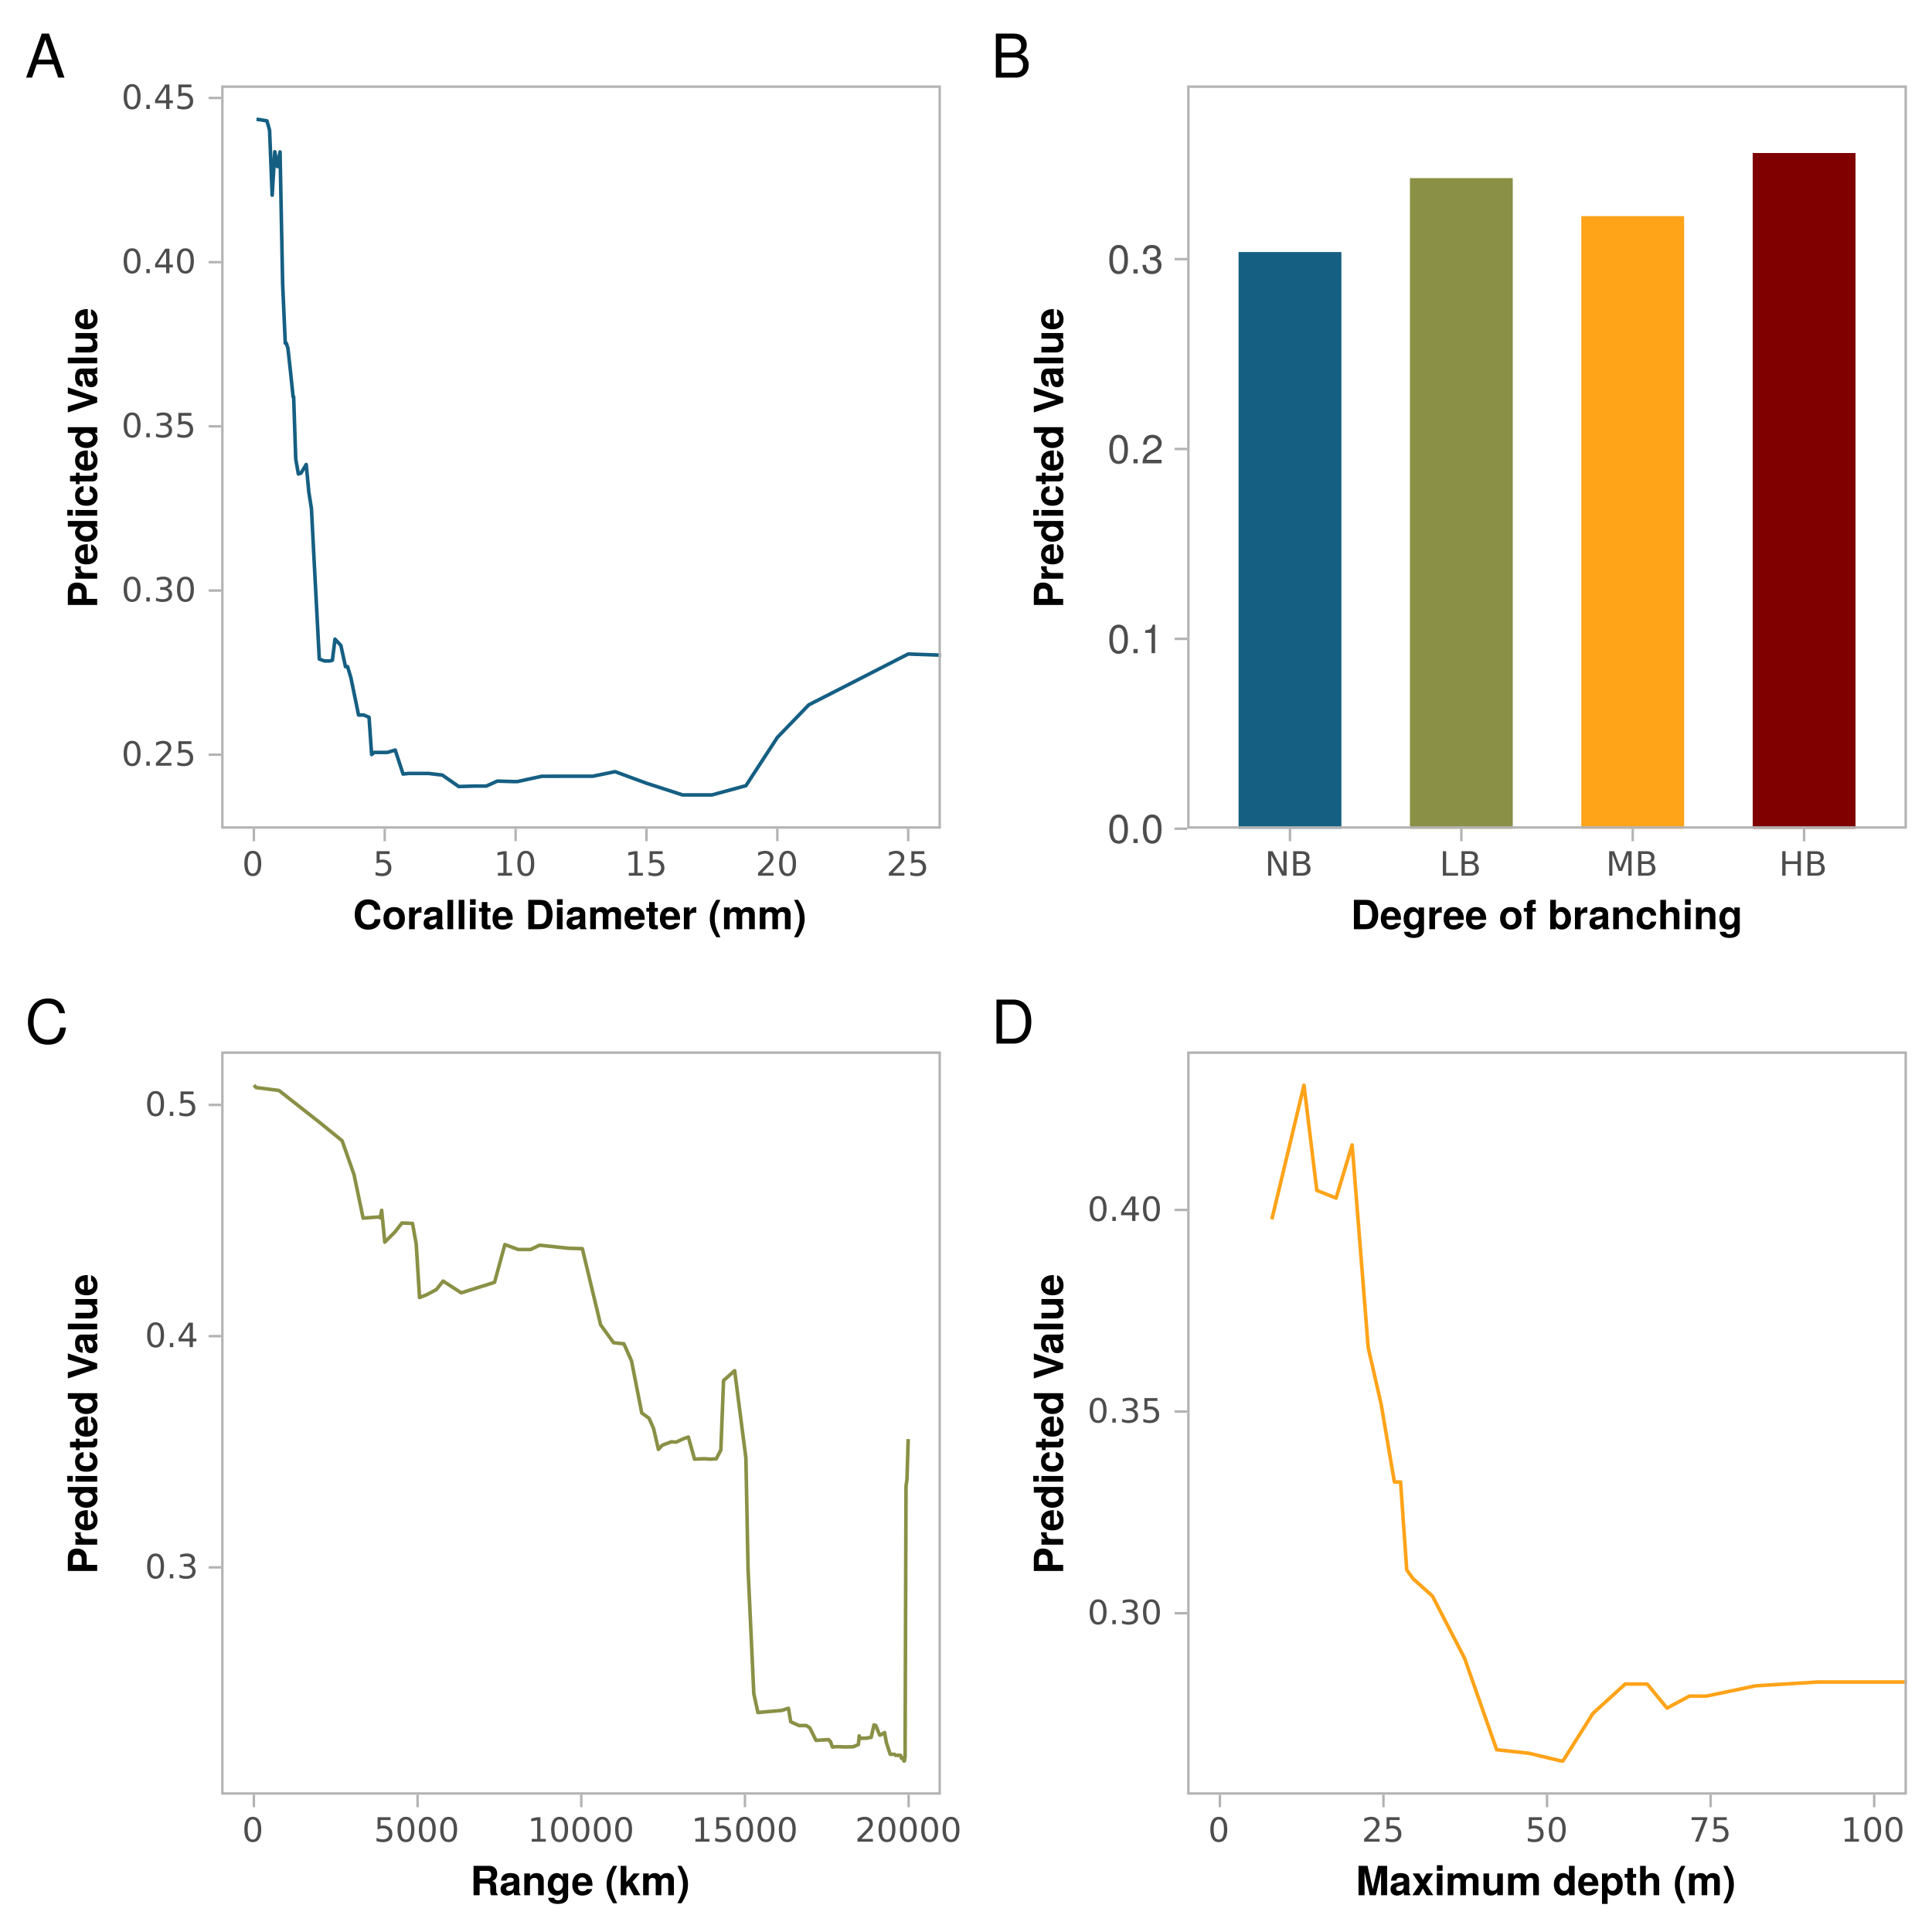 <?xml version="1.0" encoding="UTF-8"?>
<svg xmlns="http://www.w3.org/2000/svg" xmlns:xlink="http://www.w3.org/1999/xlink" width="576pt" height="576pt" viewBox="0 0 576 576" version="1.1">
<defs>
<g>
<symbol overflow="visible" id="glyph0-0">
<path style="stroke:none;" d="M 0.5 1.766 L 0.5 -7.047 L 5.5 -7.047 L 5.5 1.766 Z M 1.062 1.219 L 4.938 1.219 L 4.938 -6.484 L 1.062 -6.484 Z M 1.062 1.219 "/>
</symbol>
<symbol overflow="visible" id="glyph0-1">
<path style="stroke:none;" d="M 3.172 -6.641 C 2.672 -6.641 2.289 -6.391 2.031 -5.891 C 1.781 -5.391 1.656 -4.641 1.656 -3.641 C 1.656 -2.641 1.781 -1.891 2.031 -1.391 C 2.289 -0.891 2.672 -0.641 3.172 -0.641 C 3.691 -0.641 4.078 -0.891 4.328 -1.391 C 4.586 -1.891 4.719 -2.641 4.719 -3.641 C 4.719 -4.641 4.586 -5.391 4.328 -5.891 C 4.078 -6.391 3.691 -6.641 3.172 -6.641 Z M 3.172 -7.422 C 3.992 -7.422 4.617 -7.098 5.047 -6.453 C 5.484 -5.805 5.703 -4.867 5.703 -3.641 C 5.703 -2.41 5.484 -1.473 5.047 -0.828 C 4.617 -0.18 3.992 0.141 3.172 0.141 C 2.359 0.141 1.734 -0.18 1.297 -0.828 C 0.867 -1.473 0.656 -2.41 0.656 -3.641 C 0.656 -4.867 0.867 -5.805 1.297 -6.453 C 1.734 -7.098 2.359 -7.422 3.172 -7.422 Z M 3.172 -7.422 "/>
</symbol>
<symbol overflow="visible" id="glyph0-2">
<path style="stroke:none;" d="M 1.062 -1.234 L 2.094 -1.234 L 2.094 0 L 1.062 0 Z M 1.062 -1.234 "/>
</symbol>
<symbol overflow="visible" id="glyph0-3">
<path style="stroke:none;" d="M 1.922 -0.828 L 5.359 -0.828 L 5.359 0 L 0.734 0 L 0.734 -0.828 C 1.109 -1.211 1.617 -1.734 2.266 -2.391 C 2.91 -3.047 3.316 -3.469 3.484 -3.656 C 3.797 -4.008 4.016 -4.305 4.141 -4.547 C 4.266 -4.797 4.328 -5.039 4.328 -5.281 C 4.328 -5.664 4.191 -5.977 3.922 -6.219 C 3.648 -6.469 3.297 -6.594 2.859 -6.594 C 2.547 -6.594 2.219 -6.535 1.875 -6.422 C 1.539 -6.316 1.176 -6.156 0.781 -5.938 L 0.781 -6.938 C 1.176 -7.094 1.547 -7.211 1.891 -7.297 C 2.234 -7.379 2.551 -7.422 2.844 -7.422 C 3.594 -7.422 4.191 -7.234 4.641 -6.859 C 5.098 -6.484 5.328 -5.977 5.328 -5.344 C 5.328 -5.039 5.27 -4.754 5.156 -4.484 C 5.039 -4.223 4.836 -3.91 4.547 -3.547 C 4.461 -3.453 4.203 -3.176 3.766 -2.719 C 3.328 -2.27 2.711 -1.641 1.922 -0.828 Z M 1.922 -0.828 "/>
</symbol>
<symbol overflow="visible" id="glyph0-4">
<path style="stroke:none;" d="M 1.078 -7.297 L 4.953 -7.297 L 4.953 -6.453 L 1.984 -6.453 L 1.984 -4.672 C 2.129 -4.723 2.27 -4.758 2.406 -4.781 C 2.551 -4.801 2.695 -4.812 2.844 -4.812 C 3.656 -4.812 4.297 -4.586 4.766 -4.141 C 5.242 -3.703 5.484 -3.102 5.484 -2.344 C 5.484 -1.551 5.238 -0.938 4.75 -0.5 C 4.27 -0.07 3.582 0.141 2.688 0.141 C 2.383 0.141 2.07 0.113 1.75 0.062 C 1.438 0.008 1.109 -0.066 0.766 -0.172 L 0.766 -1.156 C 1.066 -1 1.375 -0.879 1.688 -0.797 C 2 -0.723 2.328 -0.688 2.672 -0.688 C 3.234 -0.688 3.676 -0.832 4 -1.125 C 4.332 -1.426 4.5 -1.832 4.5 -2.344 C 4.5 -2.844 4.332 -3.238 4 -3.531 C 3.676 -3.832 3.234 -3.984 2.672 -3.984 C 2.41 -3.984 2.145 -3.953 1.875 -3.891 C 1.613 -3.836 1.348 -3.75 1.078 -3.625 Z M 1.078 -7.297 "/>
</symbol>
<symbol overflow="visible" id="glyph0-5">
<path style="stroke:none;" d="M 4.062 -3.938 C 4.531 -3.832 4.895 -3.617 5.156 -3.297 C 5.426 -2.984 5.562 -2.594 5.562 -2.125 C 5.562 -1.406 5.312 -0.848 4.812 -0.453 C 4.32 -0.055 3.617 0.141 2.703 0.141 C 2.398 0.141 2.086 0.109 1.766 0.047 C 1.441 -0.016 1.109 -0.102 0.766 -0.219 L 0.766 -1.172 C 1.035 -1.016 1.332 -0.895 1.656 -0.812 C 1.988 -0.727 2.332 -0.688 2.688 -0.688 C 3.301 -0.688 3.77 -0.805 4.094 -1.047 C 4.414 -1.297 4.578 -1.656 4.578 -2.125 C 4.578 -2.551 4.426 -2.883 4.125 -3.125 C 3.82 -3.363 3.406 -3.484 2.875 -3.484 L 2.016 -3.484 L 2.016 -4.297 L 2.906 -4.297 C 3.395 -4.297 3.766 -4.395 4.016 -4.594 C 4.273 -4.789 4.406 -5.07 4.406 -5.438 C 4.406 -5.801 4.27 -6.082 4 -6.281 C 3.738 -6.488 3.363 -6.594 2.875 -6.594 C 2.602 -6.594 2.312 -6.562 2 -6.5 C 1.688 -6.445 1.348 -6.359 0.984 -6.234 L 0.984 -7.109 C 1.359 -7.211 1.707 -7.289 2.031 -7.344 C 2.363 -7.395 2.672 -7.422 2.953 -7.422 C 3.703 -7.422 4.297 -7.25 4.734 -6.906 C 5.172 -6.57 5.391 -6.113 5.391 -5.531 C 5.391 -5.125 5.273 -4.781 5.047 -4.5 C 4.816 -4.227 4.488 -4.039 4.062 -3.938 Z M 4.062 -3.938 "/>
</symbol>
<symbol overflow="visible" id="glyph0-6">
<path style="stroke:none;" d="M 3.781 -6.438 L 1.297 -2.547 L 3.781 -2.547 Z M 3.516 -7.297 L 4.766 -7.297 L 4.766 -2.547 L 5.797 -2.547 L 5.797 -1.719 L 4.766 -1.719 L 4.766 0 L 3.781 0 L 3.781 -1.719 L 0.484 -1.719 L 0.484 -2.672 Z M 3.516 -7.297 "/>
</symbol>
<symbol overflow="visible" id="glyph0-7">
<path style="stroke:none;" d="M 1.234 -0.828 L 2.859 -0.828 L 2.859 -6.391 L 1.094 -6.047 L 1.094 -6.938 L 2.844 -7.297 L 3.828 -7.297 L 3.828 -0.828 L 5.438 -0.828 L 5.438 0 L 1.234 0 Z M 1.234 -0.828 "/>
</symbol>
<symbol overflow="visible" id="glyph0-8">
<path style="stroke:none;" d="M 0.984 -7.297 L 2.312 -7.297 L 5.547 -1.188 L 5.547 -7.297 L 6.5 -7.297 L 6.5 0 L 5.172 0 L 1.938 -6.094 L 1.938 0 L 0.984 0 Z M 0.984 -7.297 "/>
</symbol>
<symbol overflow="visible" id="glyph0-9">
<path style="stroke:none;" d="M 1.969 -3.484 L 1.969 -0.812 L 3.547 -0.812 C 4.078 -0.812 4.469 -0.922 4.719 -1.141 C 4.977 -1.359 5.109 -1.695 5.109 -2.156 C 5.109 -2.602 4.977 -2.938 4.719 -3.156 C 4.469 -3.375 4.078 -3.484 3.547 -3.484 Z M 1.969 -6.484 L 1.969 -4.281 L 3.422 -4.281 C 3.91 -4.281 4.27 -4.367 4.5 -4.547 C 4.738 -4.734 4.859 -5.008 4.859 -5.375 C 4.859 -5.75 4.738 -6.023 4.5 -6.203 C 4.27 -6.391 3.91 -6.484 3.422 -6.484 Z M 0.984 -7.297 L 3.5 -7.297 C 4.25 -7.297 4.828 -7.141 5.234 -6.828 C 5.641 -6.516 5.844 -6.066 5.844 -5.484 C 5.844 -5.035 5.738 -4.68 5.531 -4.422 C 5.32 -4.16 5.02 -4 4.625 -3.938 C 5.102 -3.832 5.477 -3.613 5.75 -3.281 C 6.02 -2.945 6.156 -2.535 6.156 -2.047 C 6.156 -1.391 5.93 -0.883 5.484 -0.531 C 5.047 -0.176 4.414 0 3.594 0 L 0.984 0 Z M 0.984 -7.297 "/>
</symbol>
<symbol overflow="visible" id="glyph0-10">
<path style="stroke:none;" d="M 0.984 -7.297 L 1.969 -7.297 L 1.969 -0.828 L 5.516 -0.828 L 5.516 0 L 0.984 0 Z M 0.984 -7.297 "/>
</symbol>
<symbol overflow="visible" id="glyph0-11">
<path style="stroke:none;" d="M 0.984 -7.297 L 2.453 -7.297 L 4.312 -2.328 L 6.188 -7.297 L 7.656 -7.297 L 7.656 0 L 6.688 0 L 6.688 -6.406 L 4.812 -1.406 L 3.812 -1.406 L 1.938 -6.406 L 1.938 0 L 0.984 0 Z M 0.984 -7.297 "/>
</symbol>
<symbol overflow="visible" id="glyph0-12">
<path style="stroke:none;" d="M 0.984 -7.297 L 1.969 -7.297 L 1.969 -4.297 L 5.547 -4.297 L 5.547 -7.297 L 6.531 -7.297 L 6.531 0 L 5.547 0 L 5.547 -3.469 L 1.969 -3.469 L 1.969 0 L 0.984 0 Z M 0.984 -7.297 "/>
</symbol>
<symbol overflow="visible" id="glyph0-13">
<path style="stroke:none;" d="M 0.828 -7.297 L 5.516 -7.297 L 5.516 -6.875 L 2.859 0 L 1.828 0 L 4.328 -6.453 L 0.828 -6.453 Z M 0.828 -7.297 "/>
</symbol>
<symbol overflow="visible" id="glyph1-0">
<path style="stroke:none;" d=""/>
</symbol>
<symbol overflow="visible" id="glyph1-1">
<path style="stroke:none;" d="M 6.078 -4.094 C 6.078 -7.047 5.141 -8.516 3.297 -8.516 C 1.469 -8.516 0.516 -7.016 0.516 -4.156 C 0.516 -1.297 1.469 0.188 3.297 0.188 C 5.094 0.188 6.078 -1.297 6.078 -4.094 Z M 5 -4.188 C 5 -1.781 4.453 -0.703 3.281 -0.703 C 2.156 -0.703 1.594 -1.828 1.594 -4.156 C 1.594 -6.484 2.156 -7.578 3.297 -7.578 C 4.438 -7.578 5 -6.469 5 -4.188 Z M 5 -4.188 "/>
</symbol>
<symbol overflow="visible" id="glyph1-2">
<path style="stroke:none;" d="M 2.297 0 L 2.297 -1.25 L 1.047 -1.25 L 1.047 0 Z M 2.297 0 "/>
</symbol>
<symbol overflow="visible" id="glyph1-3">
<path style="stroke:none;" d="M 4.156 0 L 4.156 -8.516 L 3.469 -8.516 C 3.094 -7.203 2.859 -7.016 1.219 -6.812 L 1.219 -6.062 L 3.109 -6.062 L 3.109 0 Z M 4.156 0 "/>
</symbol>
<symbol overflow="visible" id="glyph1-4">
<path style="stroke:none;" d="M 6.125 -6.016 C 6.125 -7.453 5.016 -8.516 3.406 -8.516 C 1.672 -8.516 0.656 -7.625 0.594 -5.562 L 1.656 -5.562 C 1.734 -6.984 2.328 -7.578 3.375 -7.578 C 4.328 -7.578 5.047 -6.906 5.047 -5.984 C 5.047 -5.312 4.656 -4.734 3.906 -4.312 L 2.797 -3.688 C 1.016 -2.672 0.5 -1.875 0.406 0 L 6.078 0 L 6.078 -1.047 L 1.594 -1.047 C 1.703 -1.734 2.094 -2.188 3.125 -2.797 L 4.328 -3.438 C 5.516 -4.078 6.125 -4.969 6.125 -6.016 Z M 6.125 -6.016 "/>
</symbol>
<symbol overflow="visible" id="glyph1-5">
<path style="stroke:none;" d="M 6.078 -2.469 C 6.078 -3.5 5.656 -4.109 4.625 -4.453 C 5.422 -4.766 5.812 -5.312 5.812 -6.172 C 5.812 -7.625 4.844 -8.516 3.234 -8.516 C 1.516 -8.516 0.594 -7.578 0.562 -5.766 L 1.625 -5.766 C 1.641 -7.016 2.156 -7.578 3.234 -7.578 C 4.172 -7.578 4.734 -7.031 4.734 -6.125 C 4.734 -5.219 4.344 -4.844 2.656 -4.844 L 2.656 -3.953 L 3.234 -3.953 C 4.391 -3.953 4.984 -3.406 4.984 -2.453 C 4.984 -1.391 4.328 -0.75 3.234 -0.75 C 2.078 -0.75 1.516 -1.328 1.438 -2.562 L 0.391 -2.562 C 0.516 -0.672 1.453 0.188 3.188 0.188 C 4.938 0.188 6.078 -0.859 6.078 -2.469 Z M 6.078 -2.469 "/>
</symbol>
<symbol overflow="visible" id="glyph2-0">
<path style="stroke:none;" d=""/>
</symbol>
<symbol overflow="visible" id="glyph2-1">
<path style="stroke:none;" d="M 8.219 -2.984 L 6.469 -2.984 C 6.359 -1.875 5.656 -1.375 4.531 -1.375 C 3.141 -1.375 2.328 -2.438 2.328 -4.344 C 2.328 -6.281 3.188 -7.359 4.594 -7.359 C 5.562 -7.359 6.203 -6.906 6.469 -5.781 L 8.188 -5.781 C 8.031 -7.797 6.5 -8.891 4.531 -8.891 C 2.062 -8.891 0.531 -7.203 0.531 -4.375 C 0.531 -1.562 2.047 0.141 4.484 0.141 C 6.656 0.141 8.109 -0.984 8.219 -2.984 Z M 8.219 -2.984 "/>
</symbol>
<symbol overflow="visible" id="glyph2-2">
<path style="stroke:none;" d="M 6.828 -3.188 C 6.828 -5.391 5.641 -6.594 3.609 -6.594 C 1.625 -6.594 0.422 -5.359 0.422 -3.234 C 0.422 -1.109 1.625 0.109 3.625 0.109 C 5.594 0.109 6.828 -1.109 6.828 -3.188 Z M 5.141 -3.219 C 5.141 -2 4.531 -1.25 3.625 -1.25 C 2.719 -1.25 2.094 -2 2.094 -3.234 C 2.094 -4.469 2.719 -5.234 3.625 -5.234 C 4.547 -5.234 5.141 -4.484 5.141 -3.219 Z M 5.141 -3.219 "/>
</symbol>
<symbol overflow="visible" id="glyph2-3">
<path style="stroke:none;" d="M 4.438 -4.875 L 4.438 -6.578 C 4.344 -6.594 4.281 -6.594 4.234 -6.594 C 3.469 -6.594 2.797 -6.078 2.438 -5.203 L 2.438 -6.484 L 0.75 -6.484 L 0.75 0 L 2.438 0 L 2.438 -3.438 C 2.438 -4.422 2.922 -4.922 3.906 -4.922 C 4.094 -4.922 4.219 -4.906 4.438 -4.875 Z M 4.438 -4.875 "/>
</symbol>
<symbol overflow="visible" id="glyph2-4">
<path style="stroke:none;" d="M 6.281 0 L 6.281 -0.203 C 5.984 -0.484 5.906 -0.656 5.906 -1 L 5.906 -4.594 C 5.906 -5.922 5 -6.594 3.25 -6.594 C 1.5 -6.594 0.594 -5.844 0.484 -4.344 L 2.094 -4.344 C 2.188 -5.016 2.453 -5.234 3.281 -5.234 C 3.938 -5.234 4.266 -5.016 4.266 -4.578 C 4.266 -3.906 3.75 -3.969 2.922 -3.828 L 2.25 -3.703 C 0.953 -3.484 0.344 -2.922 0.344 -1.75 C 0.344 -0.484 1.219 0.109 2.297 0.109 C 3.031 0.109 3.688 -0.203 4.266 -0.812 C 4.266 -0.484 4.312 -0.188 4.469 0 Z M 4.266 -2.766 C 4.266 -1.797 3.781 -1.25 2.922 -1.25 C 2.359 -1.25 2.016 -1.469 2.016 -1.938 C 2.016 -2.438 2.281 -2.609 2.969 -2.75 L 3.547 -2.859 C 4 -2.938 4.062 -2.969 4.266 -3.062 Z M 4.266 -2.766 "/>
</symbol>
<symbol overflow="visible" id="glyph2-5">
<path style="stroke:none;" d="M 2.484 0 L 2.484 -8.75 L 0.797 -8.75 L 0.797 0 Z M 2.484 0 "/>
</symbol>
<symbol overflow="visible" id="glyph2-6">
<path style="stroke:none;" d="M 2.484 0 L 2.484 -6.484 L 0.797 -6.484 L 0.797 0 Z M 2.516 -7.266 L 2.516 -8.938 L 0.828 -8.938 L 0.828 -7.266 Z M 2.516 -7.266 "/>
</symbol>
<symbol overflow="visible" id="glyph2-7">
<path style="stroke:none;" d="M 3.609 0 L 3.609 -1.172 C 3.438 -1.156 3.344 -1.141 3.234 -1.141 C 2.781 -1.141 2.672 -1.266 2.672 -1.844 L 2.672 -5.234 L 3.609 -5.234 L 3.609 -6.344 L 2.672 -6.344 L 2.672 -8.094 L 1 -8.094 L 1 -6.344 L 0.172 -6.344 L 0.172 -5.234 L 1 -5.234 L 1 -1.391 C 1 -0.375 1.531 0.047 2.641 0.047 C 3.016 0.047 3.312 0.016 3.609 0 Z M 3.609 0 "/>
</symbol>
<symbol overflow="visible" id="glyph2-8">
<path style="stroke:none;" d="M 6.297 -3 C 6.297 -5.234 5.172 -6.594 3.266 -6.594 C 1.406 -6.594 0.266 -5.328 0.266 -3.156 C 0.266 -1.078 1.391 0.109 3.234 0.109 C 4.688 0.109 5.859 -0.547 6.234 -1.828 L 4.578 -1.828 C 4.422 -1.359 3.906 -1.172 3.281 -1.172 C 2.5 -1.172 1.984 -1.531 1.938 -2.797 L 6.281 -2.797 Z M 4.547 -3.906 L 1.969 -3.906 C 2.078 -4.812 2.5 -5.297 3.234 -5.297 C 3.953 -5.297 4.469 -4.844 4.547 -3.906 Z M 4.547 -3.906 "/>
</symbol>
<symbol overflow="visible" id="glyph2-9">
<path style="stroke:none;" d=""/>
</symbol>
<symbol overflow="visible" id="glyph2-10">
<path style="stroke:none;" d="M 8.172 -4.375 C 8.172 -5.719 7.797 -6.906 7.109 -7.734 C 6.516 -8.453 5.688 -8.75 4.344 -8.75 L 0.922 -8.75 L 0.922 0 L 4.344 0 C 5.672 0 6.5 -0.312 7.109 -1.016 C 7.781 -1.844 8.172 -3.031 8.172 -4.375 Z M 6.375 -4.375 C 6.375 -2.453 5.703 -1.5 4.344 -1.5 L 2.719 -1.5 L 2.719 -7.25 L 4.344 -7.25 C 5.703 -7.25 6.375 -6.297 6.375 -4.375 Z M 6.375 -4.375 "/>
</symbol>
<symbol overflow="visible" id="glyph2-11">
<path style="stroke:none;" d="M 9.891 0 L 9.891 -4.578 C 9.891 -5.844 9.125 -6.594 7.828 -6.594 C 7.016 -6.594 6.438 -6.297 5.922 -5.625 C 5.609 -6.234 4.969 -6.594 4.156 -6.594 C 3.422 -6.594 2.938 -6.344 2.391 -5.672 L 2.391 -6.484 L 0.719 -6.484 L 0.719 0 L 2.406 0 L 2.406 -3.891 C 2.406 -4.688 2.828 -5.156 3.547 -5.156 C 4.109 -5.156 4.469 -4.844 4.469 -4.312 L 4.469 0 L 6.141 0 L 6.141 -3.891 C 6.141 -4.688 6.578 -5.156 7.297 -5.156 C 7.859 -5.156 8.203 -4.844 8.203 -4.312 L 8.203 0 Z M 9.891 0 "/>
</symbol>
<symbol overflow="visible" id="glyph2-12">
<path style="stroke:none;" d="M 3.641 2.406 C 2.359 -0.078 1.953 -1.422 1.953 -3.188 C 1.953 -4.938 2.359 -6.297 3.641 -8.75 L 2.438 -8.75 C 1.062 -6.672 0.484 -5.016 0.484 -3.188 C 0.484 -1.328 1.062 0.328 2.438 2.406 Z M 3.641 2.406 "/>
</symbol>
<symbol overflow="visible" id="glyph2-13">
<path style="stroke:none;" d="M 3.422 -3.172 C 3.422 -5.016 2.844 -6.672 1.469 -8.75 L 0.266 -8.75 C 1.531 -6.281 1.938 -4.938 1.938 -3.172 C 1.938 -1.422 1.531 -0.047 0.266 2.406 L 1.469 2.406 C 2.844 0.328 3.422 -1.328 3.422 -3.172 Z M 3.422 -3.172 "/>
</symbol>
<symbol overflow="visible" id="glyph2-14">
<path style="stroke:none;" d="M 6.484 0.219 L 6.484 -6.484 L 4.891 -6.484 L 4.891 -5.484 C 4.391 -6.25 3.844 -6.594 3.094 -6.594 C 1.562 -6.594 0.406 -5.172 0.406 -3.172 C 0.406 -1.156 1.469 0.109 3.062 0.109 C 3.812 0.109 4.266 -0.125 4.891 -0.75 L 4.891 0.219 C 4.891 1 4.312 1.531 3.469 1.531 C 2.828 1.531 2.406 1.266 2.281 0.781 L 0.547 0.781 C 0.562 1.844 1.625 2.609 3.406 2.609 C 5.359 2.609 6.484 1.734 6.484 0.219 Z M 4.922 -3.188 C 4.922 -2.016 4.312 -1.297 3.438 -1.297 C 2.641 -1.297 2.094 -2.016 2.094 -3.188 C 2.094 -4.422 2.641 -5.188 3.453 -5.188 C 4.297 -5.188 4.922 -4.391 4.922 -3.188 Z M 4.922 -3.188 "/>
</symbol>
<symbol overflow="visible" id="glyph2-15">
<path style="stroke:none;" d="M 3.75 -5.234 L 3.75 -6.344 L 2.766 -6.344 L 2.766 -6.984 C 2.766 -7.312 2.906 -7.484 3.219 -7.484 C 3.359 -7.484 3.547 -7.469 3.703 -7.453 L 3.703 -8.719 C 3.391 -8.734 2.969 -8.75 2.734 -8.75 C 1.625 -8.75 1.078 -8.219 1.078 -7.125 L 1.078 -6.344 L 0.172 -6.344 L 0.172 -5.234 L 1.078 -5.234 L 1.078 0 L 2.766 0 L 2.766 -5.234 Z M 3.75 -5.234 "/>
</symbol>
<symbol overflow="visible" id="glyph2-16">
<path style="stroke:none;" d="M 6.906 -3.156 C 6.906 -4.984 5.875 -6.594 4.172 -6.594 C 3.375 -6.594 2.797 -6.281 2.391 -5.641 L 2.391 -8.75 L 0.703 -8.75 L 0.703 0 L 2.391 0 L 2.391 -0.75 C 2.797 -0.188 3.359 0.109 4.172 0.109 C 5.719 0.109 6.906 -1.203 6.906 -3.156 Z M 5.219 -3.234 C 5.219 -2.047 4.625 -1.297 3.797 -1.297 C 2.953 -1.297 2.391 -2.031 2.391 -3.266 C 2.391 -4.438 2.969 -5.188 3.797 -5.188 C 4.625 -5.188 5.219 -4.422 5.219 -3.234 Z M 5.219 -3.234 "/>
</symbol>
<symbol overflow="visible" id="glyph2-17">
<path style="stroke:none;" d="M 6.547 0 L 6.547 -4.344 C 6.547 -5.766 5.766 -6.594 4.375 -6.594 C 3.5 -6.594 2.922 -6.266 2.438 -5.547 L 2.438 -6.484 L 0.75 -6.484 L 0.75 0 L 2.438 0 L 2.438 -3.891 C 2.438 -4.656 2.969 -5.156 3.797 -5.156 C 4.516 -5.156 4.875 -4.766 4.875 -4 L 4.875 0 Z M 6.547 0 "/>
</symbol>
<symbol overflow="visible" id="glyph2-18">
<path style="stroke:none;" d="M 6.266 -2.25 L 4.656 -2.25 C 4.438 -1.578 4.109 -1.25 3.453 -1.25 C 2.609 -1.25 2.094 -1.938 2.094 -3.188 C 2.094 -4.375 2.406 -5.234 3.453 -5.234 C 4.141 -5.234 4.469 -4.906 4.656 -4.062 L 6.266 -4.062 C 6.141 -5.641 5.094 -6.594 3.469 -6.594 C 1.531 -6.594 0.406 -5.406 0.406 -3.188 C 0.406 -1.062 1.531 0.109 3.438 0.109 C 5.016 0.109 6.109 -0.859 6.266 -2.25 Z M 6.266 -2.25 "/>
</symbol>
<symbol overflow="visible" id="glyph2-19">
<path style="stroke:none;" d="M 6.484 0 L 6.484 -4.344 C 6.484 -5.859 5.609 -6.594 4.375 -6.594 C 3.547 -6.594 2.953 -6.25 2.484 -5.547 L 2.484 -8.75 L 0.797 -8.75 L 0.797 0 L 2.484 0 L 2.484 -3.891 C 2.484 -4.625 3.031 -5.156 3.781 -5.156 C 4.375 -5.156 4.812 -4.844 4.812 -3.953 L 4.812 0 Z M 6.484 0 "/>
</symbol>
<symbol overflow="visible" id="glyph2-20">
<path style="stroke:none;" d="M 8.125 0 L 8.125 -0.328 C 7.844 -0.484 7.734 -0.656 7.734 -1.047 C 7.688 -3.625 7.641 -3.75 6.531 -4.219 C 7.516 -4.609 8 -5.312 8 -6.391 C 8 -7.734 7.203 -8.75 5.656 -8.75 L 0.953 -8.75 L 0.953 0 L 2.766 0 L 2.766 -3.469 L 4.828 -3.469 C 5.609 -3.469 5.938 -3.156 5.938 -2.422 L 5.922 -1.5 C 5.922 -0.688 5.969 -0.422 6.188 0 Z M 6.203 -6.125 C 6.203 -5.359 5.953 -4.969 4.938 -4.969 L 2.766 -4.969 L 2.766 -7.25 L 4.938 -7.25 C 5.922 -7.25 6.203 -6.891 6.203 -6.125 Z M 6.203 -6.125 "/>
</symbol>
<symbol overflow="visible" id="glyph2-21">
<path style="stroke:none;" d="M 6.578 0 L 4.219 -4.031 L 6.422 -6.484 L 4.516 -6.484 L 2.391 -3.953 L 2.391 -8.75 L 0.703 -8.75 L 0.703 0 L 2.391 0 L 2.391 -2.125 L 3.062 -2.859 L 4.609 0 Z M 6.578 0 "/>
</symbol>
<symbol overflow="visible" id="glyph2-22">
<path style="stroke:none;" d="M 9.312 0 L 9.312 -8.75 L 6.594 -8.75 L 5.062 -1.781 L 3.484 -8.75 L 0.797 -8.75 L 0.797 0 L 2.594 0 L 2.594 -6.812 L 4.156 0 L 5.969 0 L 7.516 -6.812 L 7.516 0 Z M 9.312 0 "/>
</symbol>
<symbol overflow="visible" id="glyph2-23">
<path style="stroke:none;" d="M 6.422 0 L 4.266 -3.266 L 6.375 -6.484 L 4.359 -6.484 L 3.312 -4.531 L 2.25 -6.484 L 0.234 -6.484 L 2.359 -3.266 L 0.188 0 L 2.203 0 L 3.312 -2.016 L 4.406 0 Z M 6.422 0 "/>
</symbol>
<symbol overflow="visible" id="glyph2-24">
<path style="stroke:none;" d="M 6.484 0 L 6.484 -6.484 L 4.812 -6.484 L 4.812 -2.594 C 4.812 -1.828 4.266 -1.312 3.453 -1.312 C 2.734 -1.312 2.375 -1.703 2.375 -2.484 L 2.375 -6.484 L 0.703 -6.484 L 0.703 -2.141 C 0.703 -0.703 1.484 0.109 2.875 0.109 C 3.75 0.109 4.328 -0.219 4.812 -0.859 L 4.812 0 Z M 6.484 0 "/>
</symbol>
<symbol overflow="visible" id="glyph2-25">
<path style="stroke:none;" d="M 6.547 0 L 6.547 -8.75 L 4.859 -8.75 L 4.859 -5.641 C 4.438 -6.281 3.875 -6.594 3.078 -6.594 C 1.531 -6.594 0.344 -5.188 0.344 -3.234 C 0.344 -1.391 1.359 0.109 3.078 0.109 C 3.875 0.109 4.438 -0.188 4.859 -0.75 L 4.859 0 Z M 4.859 -3.203 C 4.859 -2.031 4.281 -1.297 3.438 -1.297 C 2.609 -1.297 2.031 -2.047 2.031 -3.234 C 2.031 -4.422 2.609 -5.188 3.438 -5.188 C 4.297 -5.188 4.859 -4.438 4.859 -3.203 Z M 4.859 -3.203 "/>
</symbol>
<symbol overflow="visible" id="glyph2-26">
<path style="stroke:none;" d="M 6.891 -3.234 C 6.891 -5.156 5.875 -6.594 4.172 -6.594 C 3.359 -6.594 2.781 -6.234 2.375 -5.516 L 2.375 -6.484 L 0.703 -6.484 L 0.703 2.609 L 2.375 2.609 L 2.375 -0.859 C 2.781 -0.141 3.359 0.109 4.172 0.109 C 5.734 0.109 6.891 -1.266 6.891 -3.234 Z M 5.203 -3.219 C 5.203 -2.047 4.625 -1.297 3.797 -1.297 C 2.953 -1.297 2.375 -2.031 2.375 -3.234 C 2.375 -4.453 2.953 -5.188 3.797 -5.188 C 4.641 -5.188 5.203 -4.453 5.203 -3.219 Z M 5.203 -3.219 "/>
</symbol>
<symbol overflow="visible" id="glyph3-0">
<path style="stroke:none;" d=""/>
</symbol>
<symbol overflow="visible" id="glyph3-1">
<path style="stroke:none;" d="M -6.031 -7.594 C -7.781 -7.594 -8.75 -6.594 -8.75 -4.781 L -8.75 -0.906 L 0 -0.906 L 0 -2.719 L -3.125 -2.719 L -3.125 -4.953 C -3.125 -6.562 -4.266 -7.594 -6.031 -7.594 Z M -5.922 -5.797 C -5.047 -5.797 -4.625 -5.359 -4.625 -4.391 L -4.625 -2.719 L -7.25 -2.719 L -7.25 -4.391 C -7.25 -5.359 -6.828 -5.797 -5.922 -5.797 Z M -5.922 -5.797 "/>
</symbol>
<symbol overflow="visible" id="glyph3-2">
<path style="stroke:none;" d="M -4.875 -4.438 L -6.578 -4.438 C -6.594 -4.344 -6.594 -4.281 -6.594 -4.234 C -6.594 -3.469 -6.078 -2.797 -5.203 -2.438 L -6.484 -2.438 L -6.484 -0.75 L 0 -0.75 L 0 -2.438 L -3.438 -2.438 C -4.422 -2.438 -4.922 -2.922 -4.922 -3.906 C -4.922 -4.094 -4.906 -4.219 -4.875 -4.438 Z M -4.875 -4.438 "/>
</symbol>
<symbol overflow="visible" id="glyph3-3">
<path style="stroke:none;" d="M -3 -6.297 C -5.234 -6.297 -6.594 -5.172 -6.594 -3.266 C -6.594 -1.406 -5.328 -0.266 -3.156 -0.266 C -1.078 -0.266 0.109 -1.391 0.109 -3.234 C 0.109 -4.688 -0.547 -5.859 -1.828 -6.234 L -1.828 -4.578 C -1.359 -4.422 -1.172 -3.906 -1.172 -3.281 C -1.172 -2.5 -1.531 -1.984 -2.797 -1.938 L -2.797 -6.281 Z M -3.906 -4.547 L -3.906 -1.969 C -4.812 -2.078 -5.297 -2.5 -5.297 -3.234 C -5.297 -3.953 -4.844 -4.469 -3.906 -4.547 Z M -3.906 -4.547 "/>
</symbol>
<symbol overflow="visible" id="glyph3-4">
<path style="stroke:none;" d="M 0 -6.547 L -8.75 -6.547 L -8.75 -4.859 L -5.641 -4.859 C -6.281 -4.438 -6.594 -3.875 -6.594 -3.078 C -6.594 -1.531 -5.188 -0.344 -3.234 -0.344 C -1.391 -0.344 0.109 -1.359 0.109 -3.078 C 0.109 -3.875 -0.188 -4.438 -0.75 -4.859 L 0 -4.859 Z M -3.203 -4.859 C -2.031 -4.859 -1.297 -4.281 -1.297 -3.438 C -1.297 -2.609 -2.047 -2.031 -3.234 -2.031 C -4.422 -2.031 -5.188 -2.609 -5.188 -3.438 C -5.188 -4.297 -4.438 -4.859 -3.203 -4.859 Z M -3.203 -4.859 "/>
</symbol>
<symbol overflow="visible" id="glyph3-5">
<path style="stroke:none;" d="M 0 -2.484 L -6.484 -2.484 L -6.484 -0.797 L 0 -0.797 Z M -7.266 -2.516 L -8.938 -2.516 L -8.938 -0.828 L -7.266 -0.828 Z M -7.266 -2.516 "/>
</symbol>
<symbol overflow="visible" id="glyph3-6">
<path style="stroke:none;" d="M -2.25 -6.266 L -2.25 -4.656 C -1.578 -4.438 -1.25 -4.109 -1.25 -3.453 C -1.25 -2.609 -1.938 -2.094 -3.188 -2.094 C -4.375 -2.094 -5.234 -2.406 -5.234 -3.453 C -5.234 -4.141 -4.906 -4.469 -4.062 -4.656 L -4.062 -6.266 C -5.641 -6.141 -6.594 -5.094 -6.594 -3.469 C -6.594 -1.531 -5.406 -0.406 -3.188 -0.406 C -1.062 -0.406 0.109 -1.531 0.109 -3.438 C 0.109 -5.016 -0.859 -6.109 -2.25 -6.266 Z M -2.25 -6.266 "/>
</symbol>
<symbol overflow="visible" id="glyph3-7">
<path style="stroke:none;" d="M 0 -3.609 L -1.172 -3.609 C -1.156 -3.438 -1.141 -3.344 -1.141 -3.234 C -1.141 -2.781 -1.266 -2.672 -1.844 -2.672 L -5.234 -2.672 L -5.234 -3.609 L -6.344 -3.609 L -6.344 -2.672 L -8.094 -2.672 L -8.094 -1 L -6.344 -1 L -6.344 -0.172 L -5.234 -0.172 L -5.234 -1 L -1.391 -1 C -0.375 -1 0.047 -1.531 0.047 -2.641 C 0.047 -3.016 0.016 -3.312 0 -3.609 Z M 0 -3.609 "/>
</symbol>
<symbol overflow="visible" id="glyph3-8">
<path style="stroke:none;" d=""/>
</symbol>
<symbol overflow="visible" id="glyph3-9">
<path style="stroke:none;" d="M -8.75 -7.766 L -8.75 -5.953 L -2.156 -4.047 L -8.75 -2.094 L -8.75 -0.281 L 0 -3.234 L 0 -4.766 Z M -8.75 -7.766 "/>
</symbol>
<symbol overflow="visible" id="glyph3-10">
<path style="stroke:none;" d="M 0 -6.281 L -0.203 -6.281 C -0.484 -5.984 -0.656 -5.906 -1 -5.906 L -4.594 -5.906 C -5.922 -5.906 -6.594 -5 -6.594 -3.25 C -6.594 -1.5 -5.844 -0.594 -4.344 -0.484 L -4.344 -2.094 C -5.016 -2.188 -5.234 -2.453 -5.234 -3.281 C -5.234 -3.938 -5.016 -4.266 -4.578 -4.266 C -3.906 -4.266 -3.969 -3.75 -3.828 -2.922 L -3.703 -2.25 C -3.484 -0.953 -2.922 -0.344 -1.75 -0.344 C -0.484 -0.344 0.109 -1.219 0.109 -2.297 C 0.109 -3.031 -0.203 -3.688 -0.812 -4.266 C -0.484 -4.266 -0.188 -4.312 0 -4.469 Z M -2.766 -4.266 C -1.797 -4.266 -1.25 -3.781 -1.25 -2.922 C -1.25 -2.359 -1.469 -2.016 -1.938 -2.016 C -2.438 -2.016 -2.609 -2.281 -2.75 -2.969 L -2.859 -3.547 C -2.938 -4 -2.969 -4.062 -3.062 -4.266 Z M -2.766 -4.266 "/>
</symbol>
<symbol overflow="visible" id="glyph3-11">
<path style="stroke:none;" d="M 0 -2.484 L -8.75 -2.484 L -8.75 -0.797 L 0 -0.797 Z M 0 -2.484 "/>
</symbol>
<symbol overflow="visible" id="glyph3-12">
<path style="stroke:none;" d="M 0 -6.484 L -6.484 -6.484 L -6.484 -4.812 L -2.594 -4.812 C -1.828 -4.812 -1.312 -4.266 -1.312 -3.453 C -1.312 -2.734 -1.703 -2.375 -2.484 -2.375 L -6.484 -2.375 L -6.484 -0.703 L -2.141 -0.703 C -0.703 -0.703 0.109 -1.484 0.109 -2.875 C 0.109 -3.75 -0.219 -4.328 -0.859 -4.812 L 0 -4.812 Z M 0 -6.484 "/>
</symbol>
<symbol overflow="visible" id="glyph4-0">
<path style="stroke:none;" d=""/>
</symbol>
<symbol overflow="visible" id="glyph4-1">
<path style="stroke:none;" d="M 11.75 0 L 7.141 -13.125 L 4.984 -13.125 L 0.312 0 L 2.094 0 L 3.469 -3.938 L 8.531 -3.938 L 9.875 0 Z M 8.062 -5.344 L 3.891 -5.344 L 6.047 -11.328 Z M 8.062 -5.344 "/>
</symbol>
<symbol overflow="visible" id="glyph4-2">
<path style="stroke:none;" d="M 11.219 -3.75 C 11.219 -5.328 10.5 -6.281 8.812 -6.938 C 10.016 -7.484 10.641 -8.453 10.641 -9.797 C 10.641 -11.703 9.234 -13.125 6.75 -13.125 L 1.422 -13.125 L 1.422 0 L 7.344 0 C 9.703 0 11.219 -1.578 11.219 -3.75 Z M 8.969 -9.562 C 8.969 -8.219 8.188 -7.469 6.344 -7.469 L 3.094 -7.469 L 3.094 -11.641 L 6.344 -11.641 C 8.188 -11.641 8.969 -10.891 8.969 -9.562 Z M 9.547 -3.719 C 9.547 -2.469 8.766 -1.469 7.188 -1.469 L 3.094 -1.469 L 3.094 -6 L 7.188 -6 C 8.766 -6 9.547 -5 9.547 -3.719 Z M 9.547 -3.719 "/>
</symbol>
<symbol overflow="visible" id="glyph4-3">
<path style="stroke:none;" d="M 12.188 -4.781 L 10.453 -4.781 C 10.062 -2.297 9.016 -1.156 6.797 -1.156 C 4.188 -1.156 2.531 -3.156 2.531 -6.422 C 2.531 -9.797 4.125 -11.969 6.656 -11.969 C 8.719 -11.969 9.797 -11.047 10.203 -9.047 L 11.922 -9.047 C 11.391 -11.938 9.734 -13.453 6.859 -13.453 C 2.875 -13.453 0.859 -10.234 0.859 -6.406 C 0.859 -2.578 2.938 0.328 6.781 0.328 C 9.984 0.328 11.797 -1.375 12.188 -4.781 Z M 12.188 -4.781 "/>
</symbol>
<symbol overflow="visible" id="glyph4-4">
<path style="stroke:none;" d="M 12 -6.562 C 12 -10.641 9.984 -13.125 6.656 -13.125 L 1.609 -13.125 L 1.609 0 L 6.656 0 C 9.969 0 12 -2.484 12 -6.562 Z M 10.328 -6.547 C 10.328 -3.234 8.969 -1.469 6.375 -1.469 L 3.281 -1.469 L 3.281 -11.641 L 6.375 -11.641 C 8.969 -11.641 10.328 -9.906 10.328 -6.547 Z M 10.328 -6.547 "/>
</symbol>
</g>
<clipPath id="clip1">
  <path d="M 65.934 25.473 L 280.527 25.473 L 280.527 247.066 L 65.934 247.066 Z M 65.934 25.473 "/>
</clipPath>
<clipPath id="clip2">
  <path d="M 75 35 L 280.527 35 L 280.527 238 L 75 238 Z M 75 35 "/>
</clipPath>
<clipPath id="clip3">
  <path d="M 65.934 25.473 L 280.527 25.473 L 280.527 247.066 L 65.934 247.066 Z M 65.934 25.473 "/>
</clipPath>
<clipPath id="clip4">
  <path d="M 353.934 25.473 L 568.527 25.473 L 568.527 247.066 L 353.934 247.066 Z M 353.934 25.473 "/>
</clipPath>
<clipPath id="clip5">
  <path d="M 369 75 L 400 75 L 400 247.066 L 369 247.066 Z M 369 75 "/>
</clipPath>
<clipPath id="clip6">
  <path d="M 420 53 L 452 53 L 452 247.066 L 420 247.066 Z M 420 53 "/>
</clipPath>
<clipPath id="clip7">
  <path d="M 471 64 L 503 64 L 503 247.066 L 471 247.066 Z M 471 64 "/>
</clipPath>
<clipPath id="clip8">
  <path d="M 522 45 L 554 45 L 554 247.066 L 522 247.066 Z M 522 45 "/>
</clipPath>
<clipPath id="clip9">
  <path d="M 353.934 25.473 L 568.527 25.473 L 568.527 247.066 L 353.934 247.066 Z M 353.934 25.473 "/>
</clipPath>
<clipPath id="clip10">
  <path d="M 65.934 313.473 L 280.527 313.473 L 280.527 535.066 L 65.934 535.066 Z M 65.934 313.473 "/>
</clipPath>
<clipPath id="clip11">
  <path d="M 65.934 313.473 L 280.527 313.473 L 280.527 535.066 L 65.934 535.066 Z M 65.934 313.473 "/>
</clipPath>
<clipPath id="clip12">
  <path d="M 353.934 313.473 L 568.527 313.473 L 568.527 535.066 L 353.934 535.066 Z M 353.934 313.473 "/>
</clipPath>
<clipPath id="clip13">
  <path d="M 378 323 L 568.527 323 L 568.527 526 L 378 526 Z M 378 323 "/>
</clipPath>
<clipPath id="clip14">
  <path d="M 353.934 313.473 L 568.527 313.473 L 568.527 535.066 L 353.934 535.066 Z M 353.934 313.473 "/>
</clipPath>
</defs>
<g id="surface6307">
<rect x="0" y="0" width="576" height="576" style="fill:rgb(100%,100%,100%);fill-opacity:1;stroke:none;"/>
<rect x="0" y="0" width="576" height="576" style="fill:rgb(100%,100%,100%);fill-opacity:1;stroke:none;"/>
<path style="fill:none;stroke-width:1.455;stroke-linecap:round;stroke-linejoin:round;stroke:rgb(100%,100%,100%);stroke-opacity:1;stroke-miterlimit:10;" d="M 0 576 L 576 576 L 576 0 L 0 0 Z M 0 576 "/>
<g clip-path="url(#clip1)" clip-rule="nonzero">
<path style=" stroke:none;fill-rule:nonzero;fill:rgb(100%,100%,100%);fill-opacity:1;" d="M 65.934 247.066 L 280.527 247.066 L 280.527 25.473 L 65.934 25.473 Z M 65.934 247.066 "/>
</g>
<g clip-path="url(#clip2)" clip-rule="nonzero">
<path style="fill:none;stroke-width:1.067;stroke-linecap:butt;stroke-linejoin:round;stroke:rgb(8.235%,37.255%,51.373%);stroke-opacity:1;stroke-miterlimit:10;" d="M 76.469 35.543 L 79.59 36.035 L 80.371 38.836 L 81.148 58.188 L 81.93 45.238 L 82.711 49.668 L 83.492 45.309 L 84.27 84.77 L 85.051 102.324 L 85.363 102.324 L 85.832 103.812 L 86.613 110.852 L 87.391 118.332 L 87.547 118.332 L 88.172 136.879 L 88.953 141.301 L 89.734 141.055 L 91.293 138.488 L 92.074 146.703 L 92.855 151.672 L 93.637 166.891 L 95.195 196.477 L 96.758 197.062 L 98.316 197.055 L 99.098 196.844 L 99.879 190.551 L 101.625 192.434 L 103 198.746 L 103.625 198.746 L 104.621 202.082 L 106.902 213.176 L 108.461 213.176 L 110.023 213.844 L 110.801 224.957 L 111.582 224.328 L 115.484 224.328 L 117.824 223.617 L 120.168 230.758 L 121.852 230.59 L 127.75 230.59 L 131.871 231.074 L 136.773 234.496 L 141.672 234.352 L 145.012 234.352 L 148.258 232.875 L 153.254 233.02 L 154.254 233.02 L 161.492 231.441 L 168.922 231.418 L 176.758 231.418 L 183.375 230.055 L 192.738 233.508 L 203.508 236.996 L 212.246 236.996 L 222.391 234.242 L 231.758 219.848 L 241.121 210.148 L 270.773 194.984 L 309.789 196.379 L 388.324 196.734 L 459.617 196.75 L 543.426 196.395 L 576 196.652 "/>
</g>
<g clip-path="url(#clip3)" clip-rule="nonzero">
<path style="fill:none;stroke-width:1.455;stroke-linecap:round;stroke-linejoin:round;stroke:rgb(70.196%,70.196%,70.196%);stroke-opacity:1;stroke-miterlimit:10;" d="M 65.934 247.066 L 280.527 247.066 L 280.527 25.473 L 65.934 25.473 Z M 65.934 247.066 "/>
</g>
<g clip-path="url(#clip4)" clip-rule="nonzero">
<path style=" stroke:none;fill-rule:nonzero;fill:rgb(100%,100%,100%);fill-opacity:1;" d="M 353.934 247.066 L 568.527 247.066 L 568.527 25.473 L 353.934 25.473 Z M 353.934 247.066 "/>
</g>
<g clip-path="url(#clip5)" clip-rule="nonzero">
<path style=" stroke:none;fill-rule:nonzero;fill:rgb(8.235%,37.255%,51.373%);fill-opacity:1;" d="M 369.262 247.066 L 399.918 247.066 L 399.918 75.141 L 369.262 75.141 Z M 369.262 247.066 "/>
</g>
<g clip-path="url(#clip6)" clip-rule="nonzero">
<path style=" stroke:none;fill-rule:nonzero;fill:rgb(54.118%,56.471%,27.059%);fill-opacity:1;" d="M 420.355 247.066 L 451.012 247.066 L 451.012 53.094 L 420.355 53.094 Z M 420.355 247.066 "/>
</g>
<g clip-path="url(#clip7)" clip-rule="nonzero">
<path style=" stroke:none;fill-rule:nonzero;fill:rgb(100%,63.922%,9.804%);fill-opacity:1;" d="M 471.449 247.066 L 502.105 247.066 L 502.105 64.434 L 471.449 64.434 Z M 471.449 247.066 "/>
</g>
<g clip-path="url(#clip8)" clip-rule="nonzero">
<path style=" stroke:none;fill-rule:nonzero;fill:rgb(50.196%,0%,0%);fill-opacity:1;" d="M 522.543 247.066 L 553.199 247.066 L 553.199 45.617 L 522.543 45.617 Z M 522.543 247.066 "/>
</g>
<g clip-path="url(#clip9)" clip-rule="nonzero">
<path style="fill:none;stroke-width:1.455;stroke-linecap:round;stroke-linejoin:round;stroke:rgb(70.196%,70.196%,70.196%);stroke-opacity:1;stroke-miterlimit:10;" d="M 353.934 247.066 L 568.527 247.066 L 568.527 25.473 L 353.934 25.473 Z M 353.934 247.066 "/>
</g>
<g clip-path="url(#clip10)" clip-rule="nonzero">
<path style=" stroke:none;fill-rule:nonzero;fill:rgb(100%,100%,100%);fill-opacity:1;" d="M 65.934 535.066 L 280.527 535.066 L 280.527 313.473 L 65.934 313.473 Z M 65.934 535.066 "/>
</g>
<path style="fill:none;stroke-width:1.067;stroke-linecap:butt;stroke-linejoin:round;stroke:rgb(54.118%,56.471%,27.059%);stroke-opacity:1;stroke-miterlimit:10;" d="M 75.688 323.543 L 76.406 324.246 L 83.156 325.102 L 95.254 334.609 L 102 340.098 L 105.539 350.172 L 108.262 363.172 L 113.246 362.793 L 113.367 363.098 L 113.785 360.84 L 114.719 370.32 L 117.633 367.422 L 119.859 364.613 L 122.992 364.754 L 124.09 370.941 L 125.082 386.844 L 127.273 385.977 L 130.094 384.469 L 132.102 381.941 L 137.512 385.441 L 142.062 384 L 145.504 382.941 L 147.445 382.297 L 150.523 371.039 L 154.488 372.516 L 158.176 372.516 L 160.914 371.238 L 169.594 372.164 L 173.613 372.273 L 179.074 394.992 L 182.938 400.324 L 186 400.625 L 188.285 405.758 L 191.328 421.258 L 193.496 422.836 L 194.852 425.887 L 196.301 432.117 L 197.43 430.875 L 200.156 429.852 L 201.551 429.949 L 203.859 428.902 L 205.227 428.441 L 207.062 435.02 L 209.934 434.902 L 211.707 435.023 L 213.531 434.926 L 214.91 432.312 L 215.715 411.59 L 219.027 408.652 L 222.379 434.711 L 223.027 467.891 L 224.738 504.961 L 225.961 510.562 L 233.062 509.938 L 235.066 509.301 L 235.746 513.32 L 238.211 514.453 L 240.406 514.453 L 241.438 515.152 L 243.273 518.863 L 247.043 518.645 L 247.438 519.141 L 247.57 519.141 L 248.156 520.84 L 248.309 520.84 L 248.961 520.762 L 250.41 520.762 L 252.066 520.832 L 252.184 520.82 L 254.387 520.781 L 255.918 520.109 L 256.164 517.523 L 256.387 518.266 L 257.773 518.215 L 258.621 518.215 L 258.734 518.09 L 259.723 517.988 L 260.578 514.246 L 261.105 514.434 L 262.254 517.285 L 262.523 517.285 L 263.719 516.547 L 264.273 519.562 L 265.406 523.016 L 266.684 523.016 L 266.996 523.332 L 268.516 523.332 L 268.762 524.223 L 269.145 524.223 L 269.41 524.027 L 269.473 524.996 L 269.645 524.996 L 269.734 524.262 L 269.836 523.805 L 270.117 443.082 L 270.398 441.102 L 270.773 429.039 "/>
<g clip-path="url(#clip11)" clip-rule="nonzero">
<path style="fill:none;stroke-width:1.455;stroke-linecap:round;stroke-linejoin:round;stroke:rgb(70.196%,70.196%,70.196%);stroke-opacity:1;stroke-miterlimit:10;" d="M 65.934 535.066 L 280.527 535.066 L 280.527 313.473 L 65.934 313.473 Z M 65.934 535.066 "/>
</g>
<g clip-path="url(#clip12)" clip-rule="nonzero">
<path style=" stroke:none;fill-rule:nonzero;fill:rgb(100%,100%,100%);fill-opacity:1;" d="M 353.934 535.066 L 568.527 535.066 L 568.527 313.473 L 353.934 313.473 Z M 353.934 535.066 "/>
</g>
<g clip-path="url(#clip13)" clip-rule="nonzero">
<path style="fill:none;stroke-width:1.067;stroke-linecap:butt;stroke-linejoin:round;stroke:rgb(100%,63.922%,9.804%);stroke-opacity:1;stroke-miterlimit:10;" d="M 379.188 363.535 L 388.762 323.543 L 392.59 354.898 L 398.336 357.188 L 403.125 341.332 L 407.91 401.773 L 411.742 418.496 L 415.723 441.84 L 417.562 441.84 L 419.402 468.059 L 421.316 470.703 L 427.059 475.836 L 436.637 494.363 L 446.211 521.656 L 455.785 522.703 L 465.359 524.996 L 465.973 524.996 L 474.934 510.809 L 484.508 502.082 L 491.098 502.082 L 496.996 509.258 L 503.66 505.672 L 508.715 505.672 L 523.422 502.605 L 541.957 501.473 L 576 501.473 "/>
</g>
<g clip-path="url(#clip14)" clip-rule="nonzero">
<path style="fill:none;stroke-width:1.455;stroke-linecap:round;stroke-linejoin:round;stroke:rgb(70.196%,70.196%,70.196%);stroke-opacity:1;stroke-miterlimit:10;" d="M 353.934 535.066 L 568.527 535.066 L 568.527 313.473 L 353.934 313.473 Z M 353.934 535.066 "/>
</g>
<g style="fill:rgb(30.196%,30.196%,30.196%);fill-opacity:1;">
  <use xlink:href="#glyph0-1" x="36.207" y="228.286"/>
  <use xlink:href="#glyph0-2" x="42.569" y="228.286"/>
  <use xlink:href="#glyph0-3" x="45.748" y="228.286"/>
  <use xlink:href="#glyph0-4" x="52.11" y="228.286"/>
</g>
<g style="fill:rgb(30.196%,30.196%,30.196%);fill-opacity:1;">
  <use xlink:href="#glyph0-1" x="36.207" y="179.337"/>
  <use xlink:href="#glyph0-2" x="42.569" y="179.337"/>
  <use xlink:href="#glyph0-5" x="45.748" y="179.337"/>
  <use xlink:href="#glyph0-1" x="52.11" y="179.337"/>
</g>
<g style="fill:rgb(30.196%,30.196%,30.196%);fill-opacity:1;">
  <use xlink:href="#glyph0-1" x="36.207" y="130.388"/>
  <use xlink:href="#glyph0-2" x="42.569" y="130.388"/>
  <use xlink:href="#glyph0-5" x="45.748" y="130.388"/>
  <use xlink:href="#glyph0-4" x="52.11" y="130.388"/>
</g>
<g style="fill:rgb(30.196%,30.196%,30.196%);fill-opacity:1;">
  <use xlink:href="#glyph0-1" x="36.207" y="81.438"/>
  <use xlink:href="#glyph0-2" x="42.569" y="81.438"/>
  <use xlink:href="#glyph0-6" x="45.748" y="81.438"/>
  <use xlink:href="#glyph0-1" x="52.11" y="81.438"/>
</g>
<g style="fill:rgb(30.196%,30.196%,30.196%);fill-opacity:1;">
  <use xlink:href="#glyph0-1" x="36.207" y="32.485"/>
  <use xlink:href="#glyph0-2" x="42.569" y="32.485"/>
  <use xlink:href="#glyph0-6" x="45.748" y="32.485"/>
  <use xlink:href="#glyph0-4" x="52.11" y="32.485"/>
</g>
<path style="fill:none;stroke-width:0.727;stroke-linecap:butt;stroke-linejoin:round;stroke:rgb(70.196%,70.196%,70.196%);stroke-opacity:1;stroke-miterlimit:10;" d="M 62.195 225.004 L 65.934 225.004 "/>
<path style="fill:none;stroke-width:0.727;stroke-linecap:butt;stroke-linejoin:round;stroke:rgb(70.196%,70.196%,70.196%);stroke-opacity:1;stroke-miterlimit:10;" d="M 62.195 176.055 L 65.934 176.055 "/>
<path style="fill:none;stroke-width:0.727;stroke-linecap:butt;stroke-linejoin:round;stroke:rgb(70.196%,70.196%,70.196%);stroke-opacity:1;stroke-miterlimit:10;" d="M 62.195 127.105 L 65.934 127.105 "/>
<path style="fill:none;stroke-width:0.727;stroke-linecap:butt;stroke-linejoin:round;stroke:rgb(70.196%,70.196%,70.196%);stroke-opacity:1;stroke-miterlimit:10;" d="M 62.195 78.156 L 65.934 78.156 "/>
<path style="fill:none;stroke-width:0.727;stroke-linecap:butt;stroke-linejoin:round;stroke:rgb(70.196%,70.196%,70.196%);stroke-opacity:1;stroke-miterlimit:10;" d="M 62.195 29.203 L 65.934 29.203 "/>
<g style="fill:rgb(30.196%,30.196%,30.196%);fill-opacity:1;">
  <use xlink:href="#glyph1-1" x="330.207" y="251.343"/>
  <use xlink:href="#glyph1-2" x="336.879" y="251.343"/>
  <use xlink:href="#glyph1-1" x="340.215" y="251.343"/>
</g>
<g style="fill:rgb(30.196%,30.196%,30.196%);fill-opacity:1;">
  <use xlink:href="#glyph1-1" x="330.207" y="194.741"/>
  <use xlink:href="#glyph1-2" x="336.879" y="194.741"/>
  <use xlink:href="#glyph1-3" x="340.215" y="194.741"/>
</g>
<g style="fill:rgb(30.196%,30.196%,30.196%);fill-opacity:1;">
  <use xlink:href="#glyph1-1" x="330.207" y="138.136"/>
  <use xlink:href="#glyph1-2" x="336.879" y="138.136"/>
  <use xlink:href="#glyph1-4" x="340.215" y="138.136"/>
</g>
<g style="fill:rgb(30.196%,30.196%,30.196%);fill-opacity:1;">
  <use xlink:href="#glyph1-1" x="330.207" y="81.534"/>
  <use xlink:href="#glyph1-2" x="336.879" y="81.534"/>
  <use xlink:href="#glyph1-5" x="340.215" y="81.534"/>
</g>
<path style="fill:none;stroke-width:0.727;stroke-linecap:butt;stroke-linejoin:round;stroke:rgb(70.196%,70.196%,70.196%);stroke-opacity:1;stroke-miterlimit:10;" d="M 350.195 247.066 L 353.934 247.066 "/>
<path style="fill:none;stroke-width:0.727;stroke-linecap:butt;stroke-linejoin:round;stroke:rgb(70.196%,70.196%,70.196%);stroke-opacity:1;stroke-miterlimit:10;" d="M 350.195 190.465 L 353.934 190.465 "/>
<path style="fill:none;stroke-width:0.727;stroke-linecap:butt;stroke-linejoin:round;stroke:rgb(70.196%,70.196%,70.196%);stroke-opacity:1;stroke-miterlimit:10;" d="M 350.195 133.859 L 353.934 133.859 "/>
<path style="fill:none;stroke-width:0.727;stroke-linecap:butt;stroke-linejoin:round;stroke:rgb(70.196%,70.196%,70.196%);stroke-opacity:1;stroke-miterlimit:10;" d="M 350.195 77.258 L 353.934 77.258 "/>
<g style="fill:rgb(30.196%,30.196%,30.196%);fill-opacity:1;">
  <use xlink:href="#glyph0-1" x="43.207" y="470.575"/>
  <use xlink:href="#glyph0-2" x="49.569" y="470.575"/>
  <use xlink:href="#glyph0-5" x="52.748" y="470.575"/>
</g>
<g style="fill:rgb(30.196%,30.196%,30.196%);fill-opacity:1;">
  <use xlink:href="#glyph0-1" x="43.207" y="401.634"/>
  <use xlink:href="#glyph0-2" x="49.569" y="401.634"/>
  <use xlink:href="#glyph0-6" x="52.748" y="401.634"/>
</g>
<g style="fill:rgb(30.196%,30.196%,30.196%);fill-opacity:1;">
  <use xlink:href="#glyph0-1" x="43.207" y="332.692"/>
  <use xlink:href="#glyph0-2" x="49.569" y="332.692"/>
  <use xlink:href="#glyph0-4" x="52.748" y="332.692"/>
</g>
<path style="fill:none;stroke-width:0.727;stroke-linecap:butt;stroke-linejoin:round;stroke:rgb(70.196%,70.196%,70.196%);stroke-opacity:1;stroke-miterlimit:10;" d="M 62.195 467.293 L 65.934 467.293 "/>
<path style="fill:none;stroke-width:0.727;stroke-linecap:butt;stroke-linejoin:round;stroke:rgb(70.196%,70.196%,70.196%);stroke-opacity:1;stroke-miterlimit:10;" d="M 62.195 398.352 L 65.934 398.352 "/>
<path style="fill:none;stroke-width:0.727;stroke-linecap:butt;stroke-linejoin:round;stroke:rgb(70.196%,70.196%,70.196%);stroke-opacity:1;stroke-miterlimit:10;" d="M 62.195 329.41 L 65.934 329.41 "/>
<g style="fill:rgb(30.196%,30.196%,30.196%);fill-opacity:1;">
  <use xlink:href="#glyph0-1" x="324.207" y="484.239"/>
  <use xlink:href="#glyph0-2" x="330.569" y="484.239"/>
  <use xlink:href="#glyph0-5" x="333.748" y="484.239"/>
  <use xlink:href="#glyph0-1" x="340.11" y="484.239"/>
</g>
<g style="fill:rgb(30.196%,30.196%,30.196%);fill-opacity:1;">
  <use xlink:href="#glyph0-1" x="324.207" y="424.126"/>
  <use xlink:href="#glyph0-2" x="330.569" y="424.126"/>
  <use xlink:href="#glyph0-5" x="333.748" y="424.126"/>
  <use xlink:href="#glyph0-4" x="340.11" y="424.126"/>
</g>
<g style="fill:rgb(30.196%,30.196%,30.196%);fill-opacity:1;">
  <use xlink:href="#glyph0-1" x="324.207" y="364.013"/>
  <use xlink:href="#glyph0-2" x="330.569" y="364.013"/>
  <use xlink:href="#glyph0-6" x="333.748" y="364.013"/>
  <use xlink:href="#glyph0-1" x="340.11" y="364.013"/>
</g>
<path style="fill:none;stroke-width:0.727;stroke-linecap:butt;stroke-linejoin:round;stroke:rgb(70.196%,70.196%,70.196%);stroke-opacity:1;stroke-miterlimit:10;" d="M 350.195 480.957 L 353.934 480.957 "/>
<path style="fill:none;stroke-width:0.727;stroke-linecap:butt;stroke-linejoin:round;stroke:rgb(70.196%,70.196%,70.196%);stroke-opacity:1;stroke-miterlimit:10;" d="M 350.195 420.844 L 353.934 420.844 "/>
<path style="fill:none;stroke-width:0.727;stroke-linecap:butt;stroke-linejoin:round;stroke:rgb(70.196%,70.196%,70.196%);stroke-opacity:1;stroke-miterlimit:10;" d="M 350.195 360.73 L 353.934 360.73 "/>
<path style="fill:none;stroke-width:0.727;stroke-linecap:butt;stroke-linejoin:round;stroke:rgb(70.196%,70.196%,70.196%);stroke-opacity:1;stroke-miterlimit:10;" d="M 75.688 250.805 L 75.688 247.066 "/>
<path style="fill:none;stroke-width:0.727;stroke-linecap:butt;stroke-linejoin:round;stroke:rgb(70.196%,70.196%,70.196%);stroke-opacity:1;stroke-miterlimit:10;" d="M 114.703 250.805 L 114.703 247.066 "/>
<path style="fill:none;stroke-width:0.727;stroke-linecap:butt;stroke-linejoin:round;stroke:rgb(70.196%,70.196%,70.196%);stroke-opacity:1;stroke-miterlimit:10;" d="M 153.723 250.805 L 153.723 247.066 "/>
<path style="fill:none;stroke-width:0.727;stroke-linecap:butt;stroke-linejoin:round;stroke:rgb(70.196%,70.196%,70.196%);stroke-opacity:1;stroke-miterlimit:10;" d="M 192.738 250.805 L 192.738 247.066 "/>
<path style="fill:none;stroke-width:0.727;stroke-linecap:butt;stroke-linejoin:round;stroke:rgb(70.196%,70.196%,70.196%);stroke-opacity:1;stroke-miterlimit:10;" d="M 231.758 250.805 L 231.758 247.066 "/>
<path style="fill:none;stroke-width:0.727;stroke-linecap:butt;stroke-linejoin:round;stroke:rgb(70.196%,70.196%,70.196%);stroke-opacity:1;stroke-miterlimit:10;" d="M 270.773 250.805 L 270.773 247.066 "/>
<g style="fill:rgb(30.196%,30.196%,30.196%);fill-opacity:1;">
  <use xlink:href="#glyph0-1" x="72.188" y="261.075"/>
</g>
<g style="fill:rgb(30.196%,30.196%,30.196%);fill-opacity:1;">
  <use xlink:href="#glyph0-4" x="111.203" y="261.075"/>
</g>
<g style="fill:rgb(30.196%,30.196%,30.196%);fill-opacity:1;">
  <use xlink:href="#glyph0-7" x="147.223" y="261.075"/>
  <use xlink:href="#glyph0-1" x="153.585" y="261.075"/>
</g>
<g style="fill:rgb(30.196%,30.196%,30.196%);fill-opacity:1;">
  <use xlink:href="#glyph0-7" x="186.238" y="261.075"/>
  <use xlink:href="#glyph0-4" x="192.601" y="261.075"/>
</g>
<g style="fill:rgb(30.196%,30.196%,30.196%);fill-opacity:1;">
  <use xlink:href="#glyph0-3" x="225.258" y="261.075"/>
  <use xlink:href="#glyph0-1" x="231.62" y="261.075"/>
</g>
<g style="fill:rgb(30.196%,30.196%,30.196%);fill-opacity:1;">
  <use xlink:href="#glyph0-3" x="264.273" y="261.075"/>
  <use xlink:href="#glyph0-4" x="270.636" y="261.075"/>
</g>
<path style="fill:none;stroke-width:0.727;stroke-linecap:butt;stroke-linejoin:round;stroke:rgb(70.196%,70.196%,70.196%);stroke-opacity:1;stroke-miterlimit:10;" d="M 384.59 250.805 L 384.59 247.066 "/>
<path style="fill:none;stroke-width:0.727;stroke-linecap:butt;stroke-linejoin:round;stroke:rgb(70.196%,70.196%,70.196%);stroke-opacity:1;stroke-miterlimit:10;" d="M 435.684 250.805 L 435.684 247.066 "/>
<path style="fill:none;stroke-width:0.727;stroke-linecap:butt;stroke-linejoin:round;stroke:rgb(70.196%,70.196%,70.196%);stroke-opacity:1;stroke-miterlimit:10;" d="M 486.777 250.805 L 486.777 247.066 "/>
<path style="fill:none;stroke-width:0.727;stroke-linecap:butt;stroke-linejoin:round;stroke:rgb(70.196%,70.196%,70.196%);stroke-opacity:1;stroke-miterlimit:10;" d="M 537.871 250.805 L 537.871 247.066 "/>
<g style="fill:rgb(30.196%,30.196%,30.196%);fill-opacity:1;">
  <use xlink:href="#glyph0-8" x="377.09" y="261.075"/>
  <use xlink:href="#glyph0-9" x="384.57" y="261.075"/>
</g>
<g style="fill:rgb(30.196%,30.196%,30.196%);fill-opacity:1;">
  <use xlink:href="#glyph0-10" x="429.184" y="261.075"/>
  <use xlink:href="#glyph0-9" x="434.755" y="261.075"/>
</g>
<g style="fill:rgb(30.196%,30.196%,30.196%);fill-opacity:1;">
  <use xlink:href="#glyph0-11" x="478.777" y="261.075"/>
  <use xlink:href="#glyph0-9" x="487.405" y="261.075"/>
</g>
<g style="fill:rgb(30.196%,30.196%,30.196%);fill-opacity:1;">
  <use xlink:href="#glyph0-12" x="530.371" y="261.075"/>
  <use xlink:href="#glyph0-9" x="537.891" y="261.075"/>
</g>
<path style="fill:none;stroke-width:0.727;stroke-linecap:butt;stroke-linejoin:round;stroke:rgb(70.196%,70.196%,70.196%);stroke-opacity:1;stroke-miterlimit:10;" d="M 75.688 538.805 L 75.688 535.066 "/>
<path style="fill:none;stroke-width:0.727;stroke-linecap:butt;stroke-linejoin:round;stroke:rgb(70.196%,70.196%,70.196%);stroke-opacity:1;stroke-miterlimit:10;" d="M 124.488 538.805 L 124.488 535.066 "/>
<path style="fill:none;stroke-width:0.727;stroke-linecap:butt;stroke-linejoin:round;stroke:rgb(70.196%,70.196%,70.196%);stroke-opacity:1;stroke-miterlimit:10;" d="M 173.293 538.805 L 173.293 535.066 "/>
<path style="fill:none;stroke-width:0.727;stroke-linecap:butt;stroke-linejoin:round;stroke:rgb(70.196%,70.196%,70.196%);stroke-opacity:1;stroke-miterlimit:10;" d="M 222.094 538.805 L 222.094 535.066 "/>
<path style="fill:none;stroke-width:0.727;stroke-linecap:butt;stroke-linejoin:round;stroke:rgb(70.196%,70.196%,70.196%);stroke-opacity:1;stroke-miterlimit:10;" d="M 270.898 538.805 L 270.898 535.066 "/>
<g style="fill:rgb(30.196%,30.196%,30.196%);fill-opacity:1;">
  <use xlink:href="#glyph0-1" x="72.188" y="549.075"/>
</g>
<g style="fill:rgb(30.196%,30.196%,30.196%);fill-opacity:1;">
  <use xlink:href="#glyph0-4" x="111.488" y="549.075"/>
  <use xlink:href="#glyph0-1" x="117.851" y="549.075"/>
  <use xlink:href="#glyph0-1" x="124.213" y="549.075"/>
  <use xlink:href="#glyph0-1" x="130.575" y="549.075"/>
</g>
<g style="fill:rgb(30.196%,30.196%,30.196%);fill-opacity:1;">
  <use xlink:href="#glyph0-7" x="157.293" y="549.075"/>
  <use xlink:href="#glyph0-1" x="163.655" y="549.075"/>
  <use xlink:href="#glyph0-1" x="170.018" y="549.075"/>
  <use xlink:href="#glyph0-1" x="176.38" y="549.075"/>
  <use xlink:href="#glyph0-1" x="182.742" y="549.075"/>
</g>
<g style="fill:rgb(30.196%,30.196%,30.196%);fill-opacity:1;">
  <use xlink:href="#glyph0-7" x="206.094" y="549.075"/>
  <use xlink:href="#glyph0-4" x="212.456" y="549.075"/>
  <use xlink:href="#glyph0-1" x="218.818" y="549.075"/>
  <use xlink:href="#glyph0-1" x="225.181" y="549.075"/>
  <use xlink:href="#glyph0-1" x="231.543" y="549.075"/>
</g>
<g style="fill:rgb(30.196%,30.196%,30.196%);fill-opacity:1;">
  <use xlink:href="#glyph0-3" x="254.898" y="549.075"/>
  <use xlink:href="#glyph0-1" x="261.261" y="549.075"/>
  <use xlink:href="#glyph0-1" x="267.623" y="549.075"/>
  <use xlink:href="#glyph0-1" x="273.985" y="549.075"/>
  <use xlink:href="#glyph0-1" x="280.348" y="549.075"/>
</g>
<path style="fill:none;stroke-width:0.727;stroke-linecap:butt;stroke-linejoin:round;stroke:rgb(70.196%,70.196%,70.196%);stroke-opacity:1;stroke-miterlimit:10;" d="M 363.688 538.805 L 363.688 535.066 "/>
<path style="fill:none;stroke-width:0.727;stroke-linecap:butt;stroke-linejoin:round;stroke:rgb(70.196%,70.196%,70.196%);stroke-opacity:1;stroke-miterlimit:10;" d="M 412.457 538.805 L 412.457 535.066 "/>
<path style="fill:none;stroke-width:0.727;stroke-linecap:butt;stroke-linejoin:round;stroke:rgb(70.196%,70.196%,70.196%);stroke-opacity:1;stroke-miterlimit:10;" d="M 461.23 538.805 L 461.23 535.066 "/>
<path style="fill:none;stroke-width:0.727;stroke-linecap:butt;stroke-linejoin:round;stroke:rgb(70.196%,70.196%,70.196%);stroke-opacity:1;stroke-miterlimit:10;" d="M 510.004 538.805 L 510.004 535.066 "/>
<path style="fill:none;stroke-width:0.727;stroke-linecap:butt;stroke-linejoin:round;stroke:rgb(70.196%,70.196%,70.196%);stroke-opacity:1;stroke-miterlimit:10;" d="M 558.773 538.805 L 558.773 535.066 "/>
<g style="fill:rgb(30.196%,30.196%,30.196%);fill-opacity:1;">
  <use xlink:href="#glyph0-1" x="360.188" y="549.075"/>
</g>
<g style="fill:rgb(30.196%,30.196%,30.196%);fill-opacity:1;">
  <use xlink:href="#glyph0-3" x="405.957" y="549.075"/>
  <use xlink:href="#glyph0-4" x="412.319" y="549.075"/>
</g>
<g style="fill:rgb(30.196%,30.196%,30.196%);fill-opacity:1;">
  <use xlink:href="#glyph0-4" x="454.73" y="549.075"/>
  <use xlink:href="#glyph0-1" x="461.093" y="549.075"/>
</g>
<g style="fill:rgb(30.196%,30.196%,30.196%);fill-opacity:1;">
  <use xlink:href="#glyph0-13" x="503.504" y="549.075"/>
  <use xlink:href="#glyph0-4" x="509.866" y="549.075"/>
</g>
<g style="fill:rgb(30.196%,30.196%,30.196%);fill-opacity:1;">
  <use xlink:href="#glyph0-7" x="548.773" y="549.075"/>
  <use xlink:href="#glyph0-1" x="555.136" y="549.075"/>
  <use xlink:href="#glyph0-1" x="561.498" y="549.075"/>
</g>
<g style="fill:rgb(0%,0%,0%);fill-opacity:1;">
  <use xlink:href="#glyph2-1" x="105.23" y="277.027"/>
  <use xlink:href="#glyph2-2" x="113.895" y="277.027"/>
  <use xlink:href="#glyph2-3" x="121.227" y="277.027"/>
  <use xlink:href="#glyph2-4" x="125.954" y="277.027"/>
  <use xlink:href="#glyph2-5" x="132.626" y="277.027"/>
  <use xlink:href="#glyph2-5" x="135.962" y="277.027"/>
  <use xlink:href="#glyph2-6" x="139.298" y="277.027"/>
  <use xlink:href="#glyph2-7" x="142.634" y="277.027"/>
  <use xlink:href="#glyph2-8" x="146.57" y="277.027"/>
  <use xlink:href="#glyph2-9" x="153.242" y="277.027"/>
  <use xlink:href="#glyph2-10" x="156.578" y="277.027"/>
  <use xlink:href="#glyph2-6" x="165.242" y="277.027"/>
  <use xlink:href="#glyph2-4" x="168.578" y="277.027"/>
  <use xlink:href="#glyph2-11" x="175.25" y="277.027"/>
  <use xlink:href="#glyph2-8" x="185.918" y="277.027"/>
  <use xlink:href="#glyph2-7" x="192.53" y="277.027"/>
  <use xlink:href="#glyph2-8" x="196.467" y="277.027"/>
  <use xlink:href="#glyph2-3" x="203.139" y="277.027"/>
  <use xlink:href="#glyph2-9" x="207.807" y="277.027"/>
  <use xlink:href="#glyph2-12" x="211.143" y="277.027"/>
  <use xlink:href="#glyph2-11" x="215.139" y="277.027"/>
  <use xlink:href="#glyph2-11" x="225.807" y="277.027"/>
  <use xlink:href="#glyph2-13" x="236.475" y="277.027"/>
</g>
<g style="fill:rgb(0%,0%,0%);fill-opacity:1;">
  <use xlink:href="#glyph2-10" x="402.73" y="277.027"/>
  <use xlink:href="#glyph2-8" x="411.395" y="277.027"/>
  <use xlink:href="#glyph2-14" x="418.066" y="277.027"/>
  <use xlink:href="#glyph2-3" x="425.398" y="277.027"/>
  <use xlink:href="#glyph2-8" x="430.126" y="277.027"/>
  <use xlink:href="#glyph2-8" x="436.798" y="277.027"/>
  <use xlink:href="#glyph2-9" x="443.47" y="277.027"/>
  <use xlink:href="#glyph2-2" x="446.806" y="277.027"/>
  <use xlink:href="#glyph2-15" x="454.138" y="277.027"/>
  <use xlink:href="#glyph2-9" x="458.134" y="277.027"/>
  <use xlink:href="#glyph2-16" x="461.47" y="277.027"/>
  <use xlink:href="#glyph2-3" x="468.802" y="277.027"/>
  <use xlink:href="#glyph2-4" x="473.529" y="277.027"/>
  <use xlink:href="#glyph2-17" x="480.201" y="277.027"/>
  <use xlink:href="#glyph2-18" x="487.533" y="277.027"/>
  <use xlink:href="#glyph2-19" x="494.205" y="277.027"/>
  <use xlink:href="#glyph2-6" x="501.537" y="277.027"/>
  <use xlink:href="#glyph2-17" x="504.873" y="277.027"/>
  <use xlink:href="#glyph2-14" x="512.205" y="277.027"/>
</g>
<g style="fill:rgb(0%,0%,0%);fill-opacity:1;">
  <use xlink:href="#glyph2-20" x="140.23" y="565.027"/>
  <use xlink:href="#glyph2-4" x="148.895" y="565.027"/>
  <use xlink:href="#glyph2-17" x="155.566" y="565.027"/>
  <use xlink:href="#glyph2-14" x="162.898" y="565.027"/>
  <use xlink:href="#glyph2-8" x="170.351" y="565.027"/>
  <use xlink:href="#glyph2-9" x="177.022" y="565.027"/>
  <use xlink:href="#glyph2-12" x="180.358" y="565.027"/>
  <use xlink:href="#glyph2-21" x="184.354" y="565.027"/>
  <use xlink:href="#glyph2-11" x="191.026" y="565.027"/>
  <use xlink:href="#glyph2-13" x="201.694" y="565.027"/>
</g>
<g style="fill:rgb(0%,0%,0%);fill-opacity:1;">
  <use xlink:href="#glyph2-22" x="404.23" y="565.027"/>
  <use xlink:href="#glyph2-4" x="414.227" y="565.027"/>
  <use xlink:href="#glyph2-23" x="420.898" y="565.027"/>
  <use xlink:href="#glyph2-6" x="427.57" y="565.027"/>
  <use xlink:href="#glyph2-11" x="430.906" y="565.027"/>
  <use xlink:href="#glyph2-24" x="441.574" y="565.027"/>
  <use xlink:href="#glyph2-11" x="448.906" y="565.027"/>
  <use xlink:href="#glyph2-9" x="459.574" y="565.027"/>
  <use xlink:href="#glyph2-25" x="462.91" y="565.027"/>
  <use xlink:href="#glyph2-8" x="470.242" y="565.027"/>
  <use xlink:href="#glyph2-26" x="476.914" y="565.027"/>
  <use xlink:href="#glyph2-7" x="484.187" y="565.027"/>
  <use xlink:href="#glyph2-19" x="488.183" y="565.027"/>
  <use xlink:href="#glyph2-9" x="495.515" y="565.027"/>
  <use xlink:href="#glyph2-12" x="498.851" y="565.027"/>
  <use xlink:href="#glyph2-11" x="502.847" y="565.027"/>
  <use xlink:href="#glyph2-13" x="513.515" y="565.027"/>
</g>
<g style="fill:rgb(0%,0%,0%);fill-opacity:1;">
  <use xlink:href="#glyph3-1" x="28.973" y="181.27"/>
  <use xlink:href="#glyph3-2" x="28.973" y="173.266"/>
  <use xlink:href="#glyph3-3" x="28.973" y="168.538"/>
  <use xlink:href="#glyph3-4" x="28.973" y="161.866"/>
  <use xlink:href="#glyph3-5" x="28.973" y="154.534"/>
  <use xlink:href="#glyph3-6" x="28.973" y="151.198"/>
  <use xlink:href="#glyph3-7" x="28.973" y="144.526"/>
  <use xlink:href="#glyph3-3" x="28.973" y="140.59"/>
  <use xlink:href="#glyph3-4" x="28.973" y="133.918"/>
  <use xlink:href="#glyph3-8" x="28.973" y="126.586"/>
  <use xlink:href="#glyph3-9" x="28.973" y="123.25"/>
  <use xlink:href="#glyph3-10" x="28.973" y="115.786"/>
  <use xlink:href="#glyph3-11" x="28.973" y="109.114"/>
  <use xlink:href="#glyph3-12" x="28.973" y="105.778"/>
  <use xlink:href="#glyph3-3" x="28.973" y="98.446"/>
</g>
<g style="fill:rgb(0%,0%,0%);fill-opacity:1;">
  <use xlink:href="#glyph3-1" x="316.973" y="181.27"/>
  <use xlink:href="#glyph3-2" x="316.973" y="173.266"/>
  <use xlink:href="#glyph3-3" x="316.973" y="168.538"/>
  <use xlink:href="#glyph3-4" x="316.973" y="161.866"/>
  <use xlink:href="#glyph3-5" x="316.973" y="154.534"/>
  <use xlink:href="#glyph3-6" x="316.973" y="151.198"/>
  <use xlink:href="#glyph3-7" x="316.973" y="144.526"/>
  <use xlink:href="#glyph3-3" x="316.973" y="140.59"/>
  <use xlink:href="#glyph3-4" x="316.973" y="133.918"/>
  <use xlink:href="#glyph3-8" x="316.973" y="126.586"/>
  <use xlink:href="#glyph3-9" x="316.973" y="123.25"/>
  <use xlink:href="#glyph3-10" x="316.973" y="115.786"/>
  <use xlink:href="#glyph3-11" x="316.973" y="109.114"/>
  <use xlink:href="#glyph3-12" x="316.973" y="105.778"/>
  <use xlink:href="#glyph3-3" x="316.973" y="98.446"/>
</g>
<g style="fill:rgb(0%,0%,0%);fill-opacity:1;">
  <use xlink:href="#glyph3-1" x="28.973" y="469.27"/>
  <use xlink:href="#glyph3-2" x="28.973" y="461.266"/>
  <use xlink:href="#glyph3-3" x="28.973" y="456.538"/>
  <use xlink:href="#glyph3-4" x="28.973" y="449.866"/>
  <use xlink:href="#glyph3-5" x="28.973" y="442.534"/>
  <use xlink:href="#glyph3-6" x="28.973" y="439.198"/>
  <use xlink:href="#glyph3-7" x="28.973" y="432.526"/>
  <use xlink:href="#glyph3-3" x="28.973" y="428.59"/>
  <use xlink:href="#glyph3-4" x="28.973" y="421.918"/>
  <use xlink:href="#glyph3-8" x="28.973" y="414.586"/>
  <use xlink:href="#glyph3-9" x="28.973" y="411.25"/>
  <use xlink:href="#glyph3-10" x="28.973" y="403.786"/>
  <use xlink:href="#glyph3-11" x="28.973" y="397.114"/>
  <use xlink:href="#glyph3-12" x="28.973" y="393.778"/>
  <use xlink:href="#glyph3-3" x="28.973" y="386.446"/>
</g>
<g style="fill:rgb(0%,0%,0%);fill-opacity:1;">
  <use xlink:href="#glyph3-1" x="316.973" y="469.27"/>
  <use xlink:href="#glyph3-2" x="316.973" y="461.266"/>
  <use xlink:href="#glyph3-3" x="316.973" y="456.538"/>
  <use xlink:href="#glyph3-4" x="316.973" y="449.866"/>
  <use xlink:href="#glyph3-5" x="316.973" y="442.534"/>
  <use xlink:href="#glyph3-6" x="316.973" y="439.198"/>
  <use xlink:href="#glyph3-7" x="316.973" y="432.526"/>
  <use xlink:href="#glyph3-3" x="316.973" y="428.59"/>
  <use xlink:href="#glyph3-4" x="316.973" y="421.918"/>
  <use xlink:href="#glyph3-8" x="316.973" y="414.586"/>
  <use xlink:href="#glyph3-9" x="316.973" y="411.25"/>
  <use xlink:href="#glyph3-10" x="316.973" y="403.786"/>
  <use xlink:href="#glyph3-11" x="316.973" y="397.114"/>
  <use xlink:href="#glyph3-12" x="316.973" y="393.778"/>
  <use xlink:href="#glyph3-3" x="316.973" y="386.446"/>
</g>
<g style="fill:rgb(0%,0%,0%);fill-opacity:1;">
  <use xlink:href="#glyph4-1" x="7.473" y="23.137"/>
</g>
<g style="fill:rgb(0%,0%,0%);fill-opacity:1;">
  <use xlink:href="#glyph4-2" x="295.473" y="23.137"/>
</g>
<g style="fill:rgb(0%,0%,0%);fill-opacity:1;">
  <use xlink:href="#glyph4-3" x="7.473" y="311.137"/>
</g>
<g style="fill:rgb(0%,0%,0%);fill-opacity:1;">
  <use xlink:href="#glyph4-4" x="295.473" y="311.137"/>
</g>
</g>
</svg>
